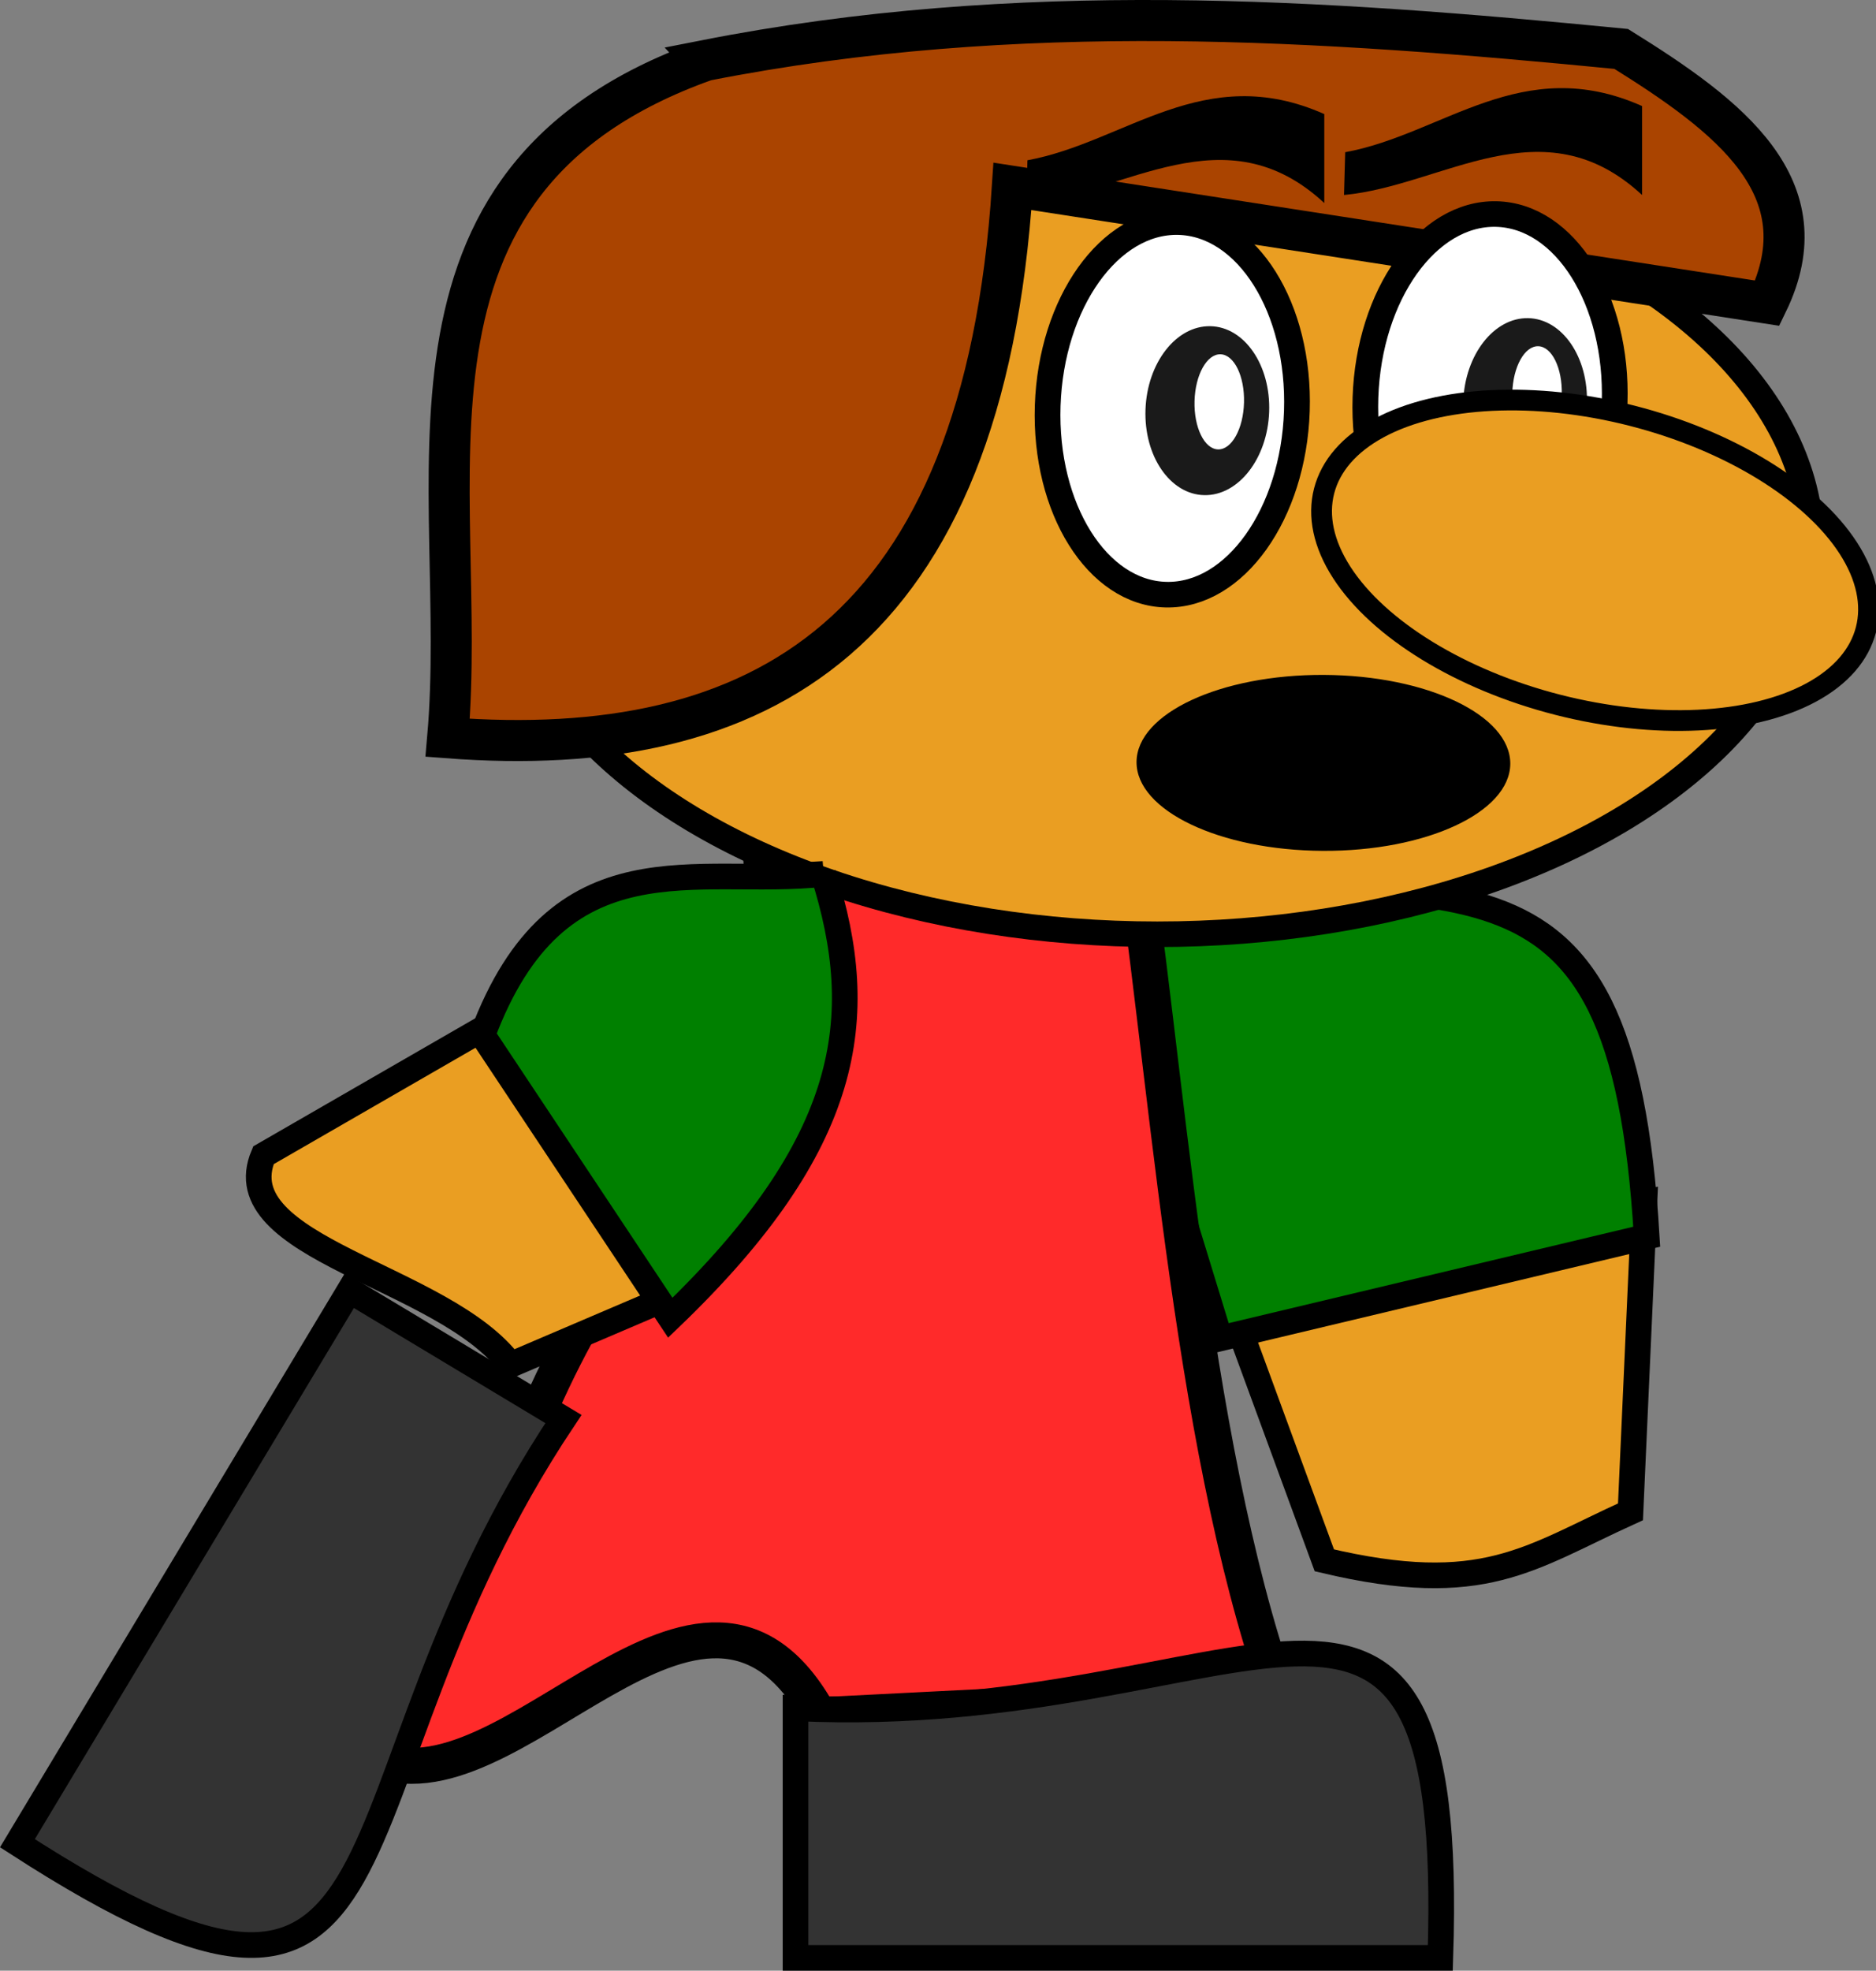 <?xml version="1.0" encoding="UTF-8" standalone="no"?>
<!-- Created with Inkscape (http://www.inkscape.org/) -->

<svg
   width="36.622mm"
   height="38.462mm"
   viewBox="0 0 36.622 38.462"
   version="1.1"
   id="svg40805"
   inkscape:version="1.2.2 (732a01da63, 2022-12-09)"
   sodipodi:docname="boy_run2.svg"
   xmlns:inkscape="http://www.inkscape.org/namespaces/inkscape"
   xmlns:sodipodi="http://sodipodi.sourceforge.net/DTD/sodipodi-0.dtd"
   xmlns="http://www.w3.org/2000/svg"
   xmlns:svg="http://www.w3.org/2000/svg">
  <rect x="0" y="0" width="36.622" height="38.462" fill="#808080" stroke="none"/>
  <sodipodi:namedview
     id="namedview40807"
     pagecolor="#ffffff"
     bordercolor="#000000"
     borderopacity="0.25"
     inkscape:showpageshadow="2"
     inkscape:pageopacity="0.0"
     inkscape:pagecheckerboard="0"
     inkscape:deskcolor="#d1d1d1"
     inkscape:document-units="mm"
     showgrid="false"
     inkscape:zoom="0.73049944"
     inkscape:cx="136.89264"
     inkscape:cy="175.22258"
     inkscape:window-width="2880"
     inkscape:window-height="1514"
     inkscape:window-x="2869"
     inkscape:window-y="-11"
     inkscape:window-maximized="1"
     inkscape:current-layer="layer1" />
  <defs
     id="defs40802" />
  <g
     inkscape:label="Layer 1"
     inkscape:groupmode="layer"
     id="layer1"
     transform="translate(-68.978,-102.104)">
    <g
       id="g21687"
       transform="translate(-88.237,56.526)">
      <path
         id="path20149"
         style="fill:#ea9e22;stroke:#000000;stroke-width:0.501"
         d="m 181.031,70.483 8.285,-1.444 -0.272,6.045 c -1.984,0.9 -2.861,1.686 -5.976,0.947 z"
         sodipodi:nodetypes="ccccc" />
      <path
         id="path20151"
         style="fill:#008000;stroke:#000000;stroke-width:0.501"
         d="m 178.223,62.543 2.807,9.157 8.331,-1.985 c -0.493,-8.325 -3.745,-6.259 -11.138,-7.173 z"
         sodipodi:nodetypes="cccc" />
      <path
         id="path20153"
         style="fill:#ff2a2a;stroke:#000000;stroke-width:0.701;stroke-dasharray:none;stroke-opacity:1"
         d="m 172.019,61.773 7.208,-0.359 c 0.755,4.798 1.185,12.163 2.936,17.187 l -8.951,0.453 c -2.304,-4.188 -6.061,2.085 -8.746,0.815 0.964,-3.441 0.772,-2.983 3.073,-6.293 2.446,-5.984 5.198,-5.256 4.481,-11.802 z"
         sodipodi:nodetypes="ccccccc" />
      <ellipse
         style="fill:#ea9e22;fill-opacity:1;stroke:#000000;stroke-width:0.499;stroke-dasharray:none;stroke-opacity:1"
         id="ellipse20155"
         cx="179.808"
         cy="56.233"
         rx="12.768"
         ry="7.579" />
      <path
         id="path20157"
         style="fill:#333333;stroke:#000000;stroke-width:0.501"
         d="m 172.745,78.918 c 8.897,0.421 12.904,-4.888 12.587,4.872 h -12.587 z"
         sodipodi:nodetypes="cccc" />
      <path
         id="path20159"
         style="fill:#aa4400;stroke:#000000;stroke-width:0.801;stroke-dasharray:none"
         d="m 170.979,46.759 c 6.112,-1.202 12.01,-0.8 17.884,-0.226 2.11,1.312 3.948,2.704 2.852,4.962 L 176.979,49.215 c -0.569,8.768 -4.92,11.227 -11.025,10.762 0.433,-4.923 -1.571,-10.862 5.026,-13.217 z"
         sodipodi:nodetypes="cccccc" />
      <g
         id="g20169"
         transform="matrix(1,0,0,0.996,149.383,8.866)">
        <ellipse
           style="fill:#ffffff;fill-opacity:1;stroke:#000000;stroke-width:0.502;stroke-dasharray:none;stroke-opacity:1"
           id="ellipse20161"
           cx="32.175"
           cy="44.198"
           rx="2.432"
           ry="3.654"
           transform="matrix(1,0.022,-0.033,0.999,0,0)" />
        <ellipse
           style="fill:#1a1a1a;fill-opacity:1;stroke:none;stroke-width:0.238;stroke-dasharray:none;stroke-opacity:1"
           id="ellipse20163"
           cx="32.995"
           cy="44.291"
           rx="1.207"
           ry="1.657"
           transform="matrix(1,0.02,-0.036,0.999,0,0)" />
        <ellipse
           style="fill:#ffffff;fill-opacity:1;stroke:none;stroke-width:0.113;stroke-dasharray:none;stroke-opacity:1"
           id="ellipse20165"
           cx="32.773"
           cy="43.816"
           rx="0.483"
           ry="0.932"
           transform="matrix(1,0.028,-0.026,1,0,0)" />
        <path
           id="path20167"
           style="fill:#000000;stroke-width:0.502"
           d="m 27.889,40 c 1.916,-0.353 3.448,-1.953 5.795,-0.905 v 1.743 c -1.939,-1.805 -3.879,-0.181 -5.818,0 z"
           sodipodi:nodetypes="ccccc" />
      </g>
      <g
         id="g20179"
         transform="matrix(1,0,0,0.996,155.586,8.709)">
        <ellipse
           style="fill:#ffffff;fill-opacity:1;stroke:#000000;stroke-width:0.502;stroke-dasharray:none;stroke-opacity:1"
           id="ellipse20171"
           cx="32.175"
           cy="44.198"
           rx="2.432"
           ry="3.654"
           transform="matrix(1,0.022,-0.033,0.999,0,0)" />
        <ellipse
           style="fill:#1a1a1a;fill-opacity:1;stroke:none;stroke-width:0.238;stroke-dasharray:none;stroke-opacity:1"
           id="ellipse20173"
           cx="32.995"
           cy="44.291"
           rx="1.207"
           ry="1.657"
           transform="matrix(1,0.02,-0.036,0.999,0,0)" />
        <ellipse
           style="fill:#ffffff;fill-opacity:1;stroke:none;stroke-width:0.113;stroke-dasharray:none;stroke-opacity:1"
           id="ellipse20175"
           cx="32.773"
           cy="43.816"
           rx="0.483"
           ry="0.932"
           transform="matrix(1,0.028,-0.026,1,0,0)" />
        <path
           id="path20177"
           style="fill:#000000;stroke-width:0.502"
           d="m 27.889,40 c 1.916,-0.353 3.448,-1.953 5.795,-0.905 v 1.743 c -1.939,-1.805 -3.879,-0.181 -5.818,0 z"
           sodipodi:nodetypes="ccccc" />
      </g>
      <ellipse
         style="fill:#ea9e22;fill-opacity:1;stroke:#000000;stroke-width:0.405;stroke-opacity:1"
         id="ellipse20181"
         cx="-8.05"
         cy="196.455"
         rx="2.913"
         ry="5.458"
         transform="matrix(0.25,-0.968,0.969,0.248,0,0)" />
      <ellipse
         style="fill:#000000;fill-opacity:1;stroke:none;stroke-width:0.254;stroke-opacity:1"
         id="ellipse20183"
         cx="-59.55"
         cy="183.407"
         rx="1.717"
         ry="3.648"
         transform="matrix(0.006,-1,1,0.005,0,0)" />
      <path
         id="path20185"
         style="fill:#333333;stroke:#000000;stroke-width:0.501"
         d="m 168.214,73.273 c -4.944,7.409 -2.457,13.578 -10.659,8.279 l 6.483,-10.789 z"
         sodipodi:nodetypes="cccc" />
      <path
         id="path20187"
         style="fill:#ea9e22;stroke:#000000;stroke-width:0.501"
         d="m 167.767,65.006 c 2.641,1.562 2.104,3.417 3.021,5.669 l -3.605,1.54 c -1.3,-1.748 -5.599,-2.262 -4.825,-4.09 z"
         sodipodi:nodetypes="ccccc" />
      <path
         id="path20189"
         style="fill:#008000;stroke:#000000;stroke-width:0.501"
         d="m 173.288,62.635 c 0.89,2.807 0.559,5.257 -2.988,8.661 l -3.667,-5.518 c 1.476,-3.946 4.192,-2.874 6.656,-3.143 z"
         sodipodi:nodetypes="ccccc" />
    </g>
  </g>
</svg>
